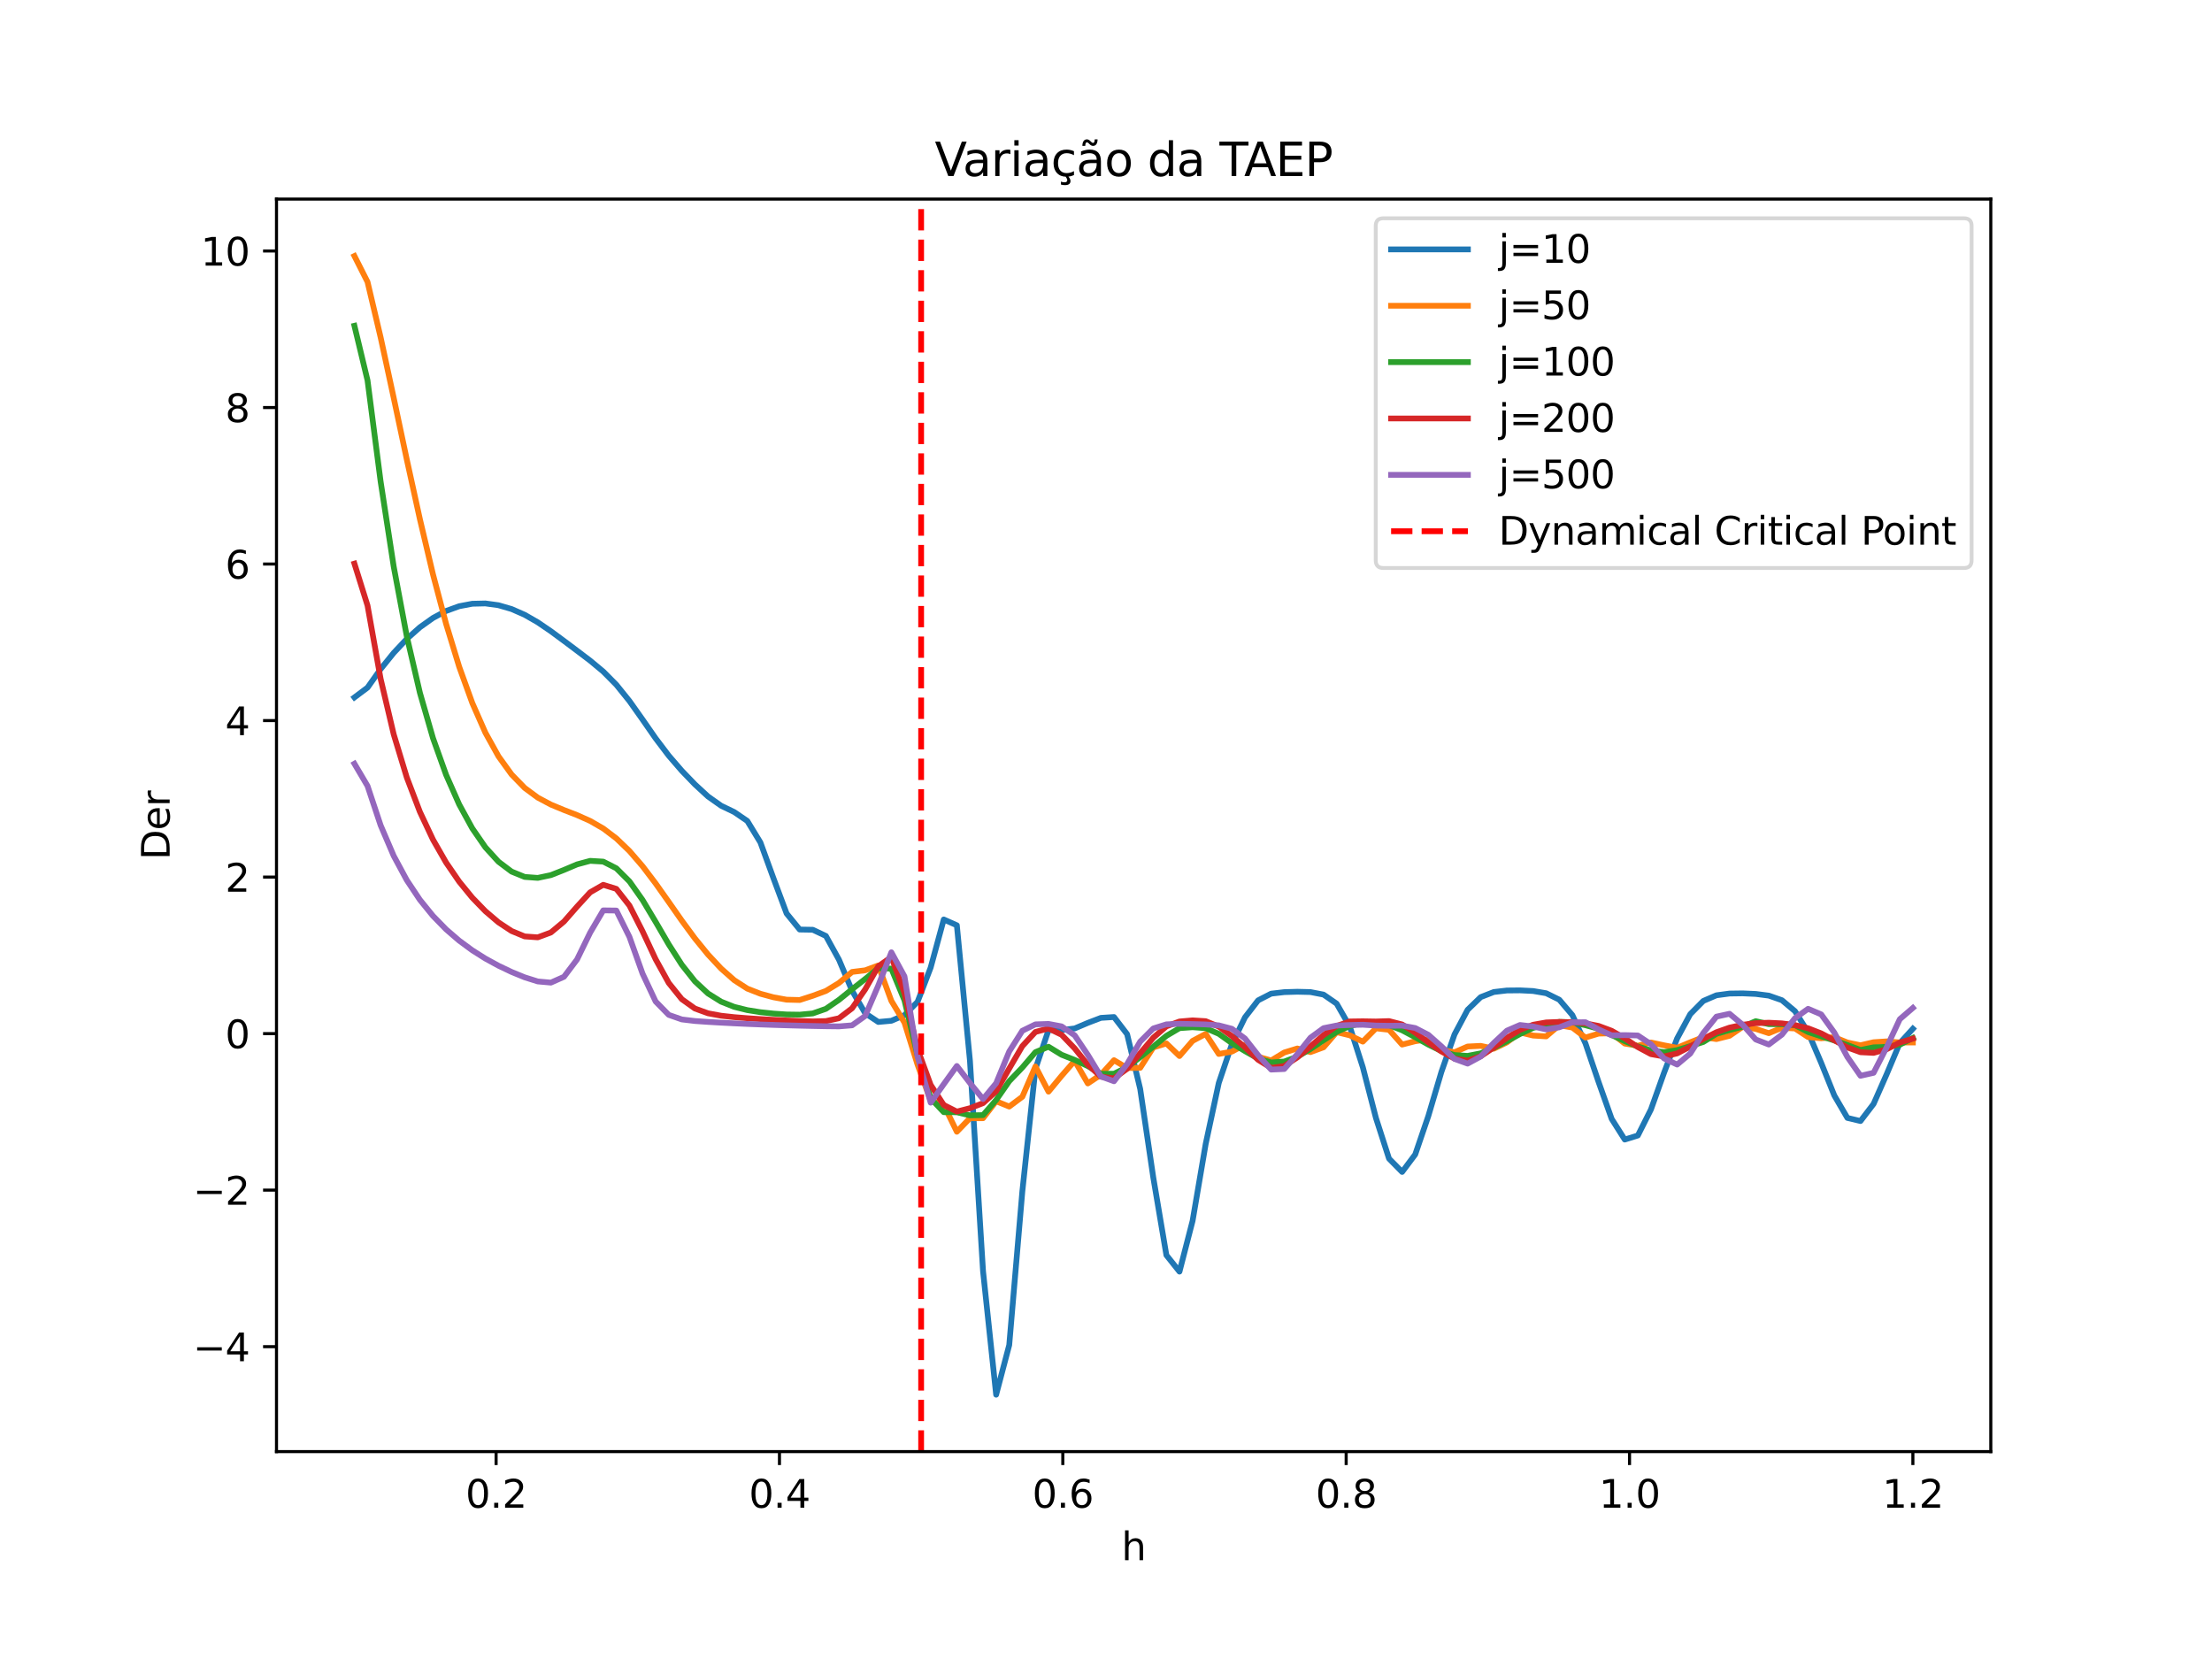 <?xml version="1.0" encoding="utf-8" standalone="no"?>
<!DOCTYPE svg PUBLIC "-//W3C//DTD SVG 1.1//EN"
  "http://www.w3.org/Graphics/SVG/1.1/DTD/svg11.dtd">
<svg height="432pt" version="1.1" viewBox="0 0 576 432" width="576pt" xmlns="http://www.w3.org/2000/svg" xmlns:xlink="http://www.w3.org/1999/xlink">
 <defs>
  <style type="text/css">*{stroke-linecap:butt;stroke-linejoin:round;}</style>
 </defs>
 <g id="figure_1">
  <g id="patch_1">
   <path d="M 0 432 
L 576 432 
L 576 0 
L 0 0 
z
" style="fill:#ffffff;"/>
  </g>
  <g id="axes_1">
   <g id="patch_2">
    <path d="M 72 378 
L 518.4 378 
L 518.4 51.84 
L 72 51.84 
z
" style="fill:#ffffff;"/>
   </g>
   <g id="matplotlib.axis_1">
    <g id="xtick_1">
     <g id="line2d_1">
      <defs>
       <path d="M 0 0 
L 0 3.5 
" id="m5badf434f0" style="stroke:#000000;stroke-width:0.8;"/>
      </defs>
      <g>
       <use style="stroke:#000000;stroke-width:0.8;" x="129.183" xlink:href="#m5badf434f0" y="378"/>
      </g>
     </g>
     <g id="text_1">
      <!-- 0.2 -->
      <g transform="translate(121.232 392.598)scale(0.1 -0.1)">
       <defs>
        <path d="M 2034 4250 
Q 1547 4250 1301 3770 
Q 1056 3291 1056 2328 
Q 1056 1369 1301 889 
Q 1547 409 2034 409 
Q 2525 409 2770 889 
Q 3016 1369 3016 2328 
Q 3016 3291 2770 3770 
Q 2525 4250 2034 4250 
z
M 2034 4750 
Q 2819 4750 3233 4129 
Q 3647 3509 3647 2328 
Q 3647 1150 3233 529 
Q 2819 -91 2034 -91 
Q 1250 -91 836 529 
Q 422 1150 422 2328 
Q 422 3509 836 4129 
Q 1250 4750 2034 4750 
z
" id="DejaVuSans-30" transform="scale(0.016)"/>
        <path d="M 684 794 
L 1344 794 
L 1344 0 
L 684 0 
L 684 794 
z
" id="DejaVuSans-2e" transform="scale(0.016)"/>
        <path d="M 1228 531 
L 3431 531 
L 3431 0 
L 469 0 
L 469 531 
Q 828 903 1448 1529 
Q 2069 2156 2228 2338 
Q 2531 2678 2651 2914 
Q 2772 3150 2772 3378 
Q 2772 3750 2511 3984 
Q 2250 4219 1831 4219 
Q 1534 4219 1204 4116 
Q 875 4013 500 3803 
L 500 4441 
Q 881 4594 1212 4672 
Q 1544 4750 1819 4750 
Q 2544 4750 2975 4387 
Q 3406 4025 3406 3419 
Q 3406 3131 3298 2873 
Q 3191 2616 2906 2266 
Q 2828 2175 2409 1742 
Q 1991 1309 1228 531 
z
" id="DejaVuSans-32" transform="scale(0.016)"/>
       </defs>
       <use xlink:href="#DejaVuSans-30"/>
       <use x="63.623" xlink:href="#DejaVuSans-2e"/>
       <use x="95.41" xlink:href="#DejaVuSans-32"/>
      </g>
     </g>
    </g>
    <g id="xtick_2">
     <g id="line2d_2">
      <g>
       <use style="stroke:#000000;stroke-width:0.8;" x="202.969" xlink:href="#m5badf434f0" y="378"/>
      </g>
     </g>
     <g id="text_2">
      <!-- 0.4 -->
      <g transform="translate(195.017 392.598)scale(0.1 -0.1)">
       <defs>
        <path d="M 2419 4116 
L 825 1625 
L 2419 1625 
L 2419 4116 
z
M 2253 4666 
L 3047 4666 
L 3047 1625 
L 3713 1625 
L 3713 1100 
L 3047 1100 
L 3047 0 
L 2419 0 
L 2419 1100 
L 313 1100 
L 313 1709 
L 2253 4666 
z
" id="DejaVuSans-34" transform="scale(0.016)"/>
       </defs>
       <use xlink:href="#DejaVuSans-30"/>
       <use x="63.623" xlink:href="#DejaVuSans-2e"/>
       <use x="95.41" xlink:href="#DejaVuSans-34"/>
      </g>
     </g>
    </g>
    <g id="xtick_3">
     <g id="line2d_3">
      <g>
       <use style="stroke:#000000;stroke-width:0.8;" x="276.754" xlink:href="#m5badf434f0" y="378"/>
      </g>
     </g>
     <g id="text_3">
      <!-- 0.6 -->
      <g transform="translate(268.802 392.598)scale(0.1 -0.1)">
       <defs>
        <path d="M 2113 2584 
Q 1688 2584 1439 2293 
Q 1191 2003 1191 1497 
Q 1191 994 1439 701 
Q 1688 409 2113 409 
Q 2538 409 2786 701 
Q 3034 994 3034 1497 
Q 3034 2003 2786 2293 
Q 2538 2584 2113 2584 
z
M 3366 4563 
L 3366 3988 
Q 3128 4100 2886 4159 
Q 2644 4219 2406 4219 
Q 1781 4219 1451 3797 
Q 1122 3375 1075 2522 
Q 1259 2794 1537 2939 
Q 1816 3084 2150 3084 
Q 2853 3084 3261 2657 
Q 3669 2231 3669 1497 
Q 3669 778 3244 343 
Q 2819 -91 2113 -91 
Q 1303 -91 875 529 
Q 447 1150 447 2328 
Q 447 3434 972 4092 
Q 1497 4750 2381 4750 
Q 2619 4750 2861 4703 
Q 3103 4656 3366 4563 
z
" id="DejaVuSans-36" transform="scale(0.016)"/>
       </defs>
       <use xlink:href="#DejaVuSans-30"/>
       <use x="63.623" xlink:href="#DejaVuSans-2e"/>
       <use x="95.41" xlink:href="#DejaVuSans-36"/>
      </g>
     </g>
    </g>
    <g id="xtick_4">
     <g id="line2d_4">
      <g>
       <use style="stroke:#000000;stroke-width:0.8;" x="350.539" xlink:href="#m5badf434f0" y="378"/>
      </g>
     </g>
     <g id="text_4">
      <!-- 0.8 -->
      <g transform="translate(342.587 392.598)scale(0.1 -0.1)">
       <defs>
        <path d="M 2034 2216 
Q 1584 2216 1326 1975 
Q 1069 1734 1069 1313 
Q 1069 891 1326 650 
Q 1584 409 2034 409 
Q 2484 409 2743 651 
Q 3003 894 3003 1313 
Q 3003 1734 2745 1975 
Q 2488 2216 2034 2216 
z
M 1403 2484 
Q 997 2584 770 2862 
Q 544 3141 544 3541 
Q 544 4100 942 4425 
Q 1341 4750 2034 4750 
Q 2731 4750 3128 4425 
Q 3525 4100 3525 3541 
Q 3525 3141 3298 2862 
Q 3072 2584 2669 2484 
Q 3125 2378 3379 2068 
Q 3634 1759 3634 1313 
Q 3634 634 3220 271 
Q 2806 -91 2034 -91 
Q 1263 -91 848 271 
Q 434 634 434 1313 
Q 434 1759 690 2068 
Q 947 2378 1403 2484 
z
M 1172 3481 
Q 1172 3119 1398 2916 
Q 1625 2713 2034 2713 
Q 2441 2713 2670 2916 
Q 2900 3119 2900 3481 
Q 2900 3844 2670 4047 
Q 2441 4250 2034 4250 
Q 1625 4250 1398 4047 
Q 1172 3844 1172 3481 
z
" id="DejaVuSans-38" transform="scale(0.016)"/>
       </defs>
       <use xlink:href="#DejaVuSans-30"/>
       <use x="63.623" xlink:href="#DejaVuSans-2e"/>
       <use x="95.41" xlink:href="#DejaVuSans-38"/>
      </g>
     </g>
    </g>
    <g id="xtick_5">
     <g id="line2d_5">
      <g>
       <use style="stroke:#000000;stroke-width:0.8;" x="424.324" xlink:href="#m5badf434f0" y="378"/>
      </g>
     </g>
     <g id="text_5">
      <!-- 1.0 -->
      <g transform="translate(416.372 392.598)scale(0.1 -0.1)">
       <defs>
        <path d="M 794 531 
L 1825 531 
L 1825 4091 
L 703 3866 
L 703 4441 
L 1819 4666 
L 2450 4666 
L 2450 531 
L 3481 531 
L 3481 0 
L 794 0 
L 794 531 
z
" id="DejaVuSans-31" transform="scale(0.016)"/>
       </defs>
       <use xlink:href="#DejaVuSans-31"/>
       <use x="63.623" xlink:href="#DejaVuSans-2e"/>
       <use x="95.41" xlink:href="#DejaVuSans-30"/>
      </g>
     </g>
    </g>
    <g id="xtick_6">
     <g id="line2d_6">
      <g>
       <use style="stroke:#000000;stroke-width:0.8;" x="498.109" xlink:href="#m5badf434f0" y="378"/>
      </g>
     </g>
     <g id="text_6">
      <!-- 1.2 -->
      <g transform="translate(490.158 392.598)scale(0.1 -0.1)">
       <use xlink:href="#DejaVuSans-31"/>
       <use x="63.623" xlink:href="#DejaVuSans-2e"/>
       <use x="95.41" xlink:href="#DejaVuSans-32"/>
      </g>
     </g>
    </g>
    <g id="text_7">
     <!-- h -->
     <g transform="translate(292.031 406.277)scale(0.1 -0.1)">
      <defs>
       <path d="M 3513 2113 
L 3513 0 
L 2938 0 
L 2938 2094 
Q 2938 2591 2744 2837 
Q 2550 3084 2163 3084 
Q 1697 3084 1428 2787 
Q 1159 2491 1159 1978 
L 1159 0 
L 581 0 
L 581 4863 
L 1159 4863 
L 1159 2956 
Q 1366 3272 1645 3428 
Q 1925 3584 2291 3584 
Q 2894 3584 3203 3211 
Q 3513 2838 3513 2113 
z
" id="DejaVuSans-68" transform="scale(0.016)"/>
      </defs>
      <use xlink:href="#DejaVuSans-68"/>
     </g>
    </g>
   </g>
   <g id="matplotlib.axis_2">
    <g id="ytick_1">
     <g id="line2d_7">
      <defs>
       <path d="M 0 0 
L -3.5 0 
" id="me8cc48aa79" style="stroke:#000000;stroke-width:0.8;"/>
      </defs>
      <g>
       <use style="stroke:#000000;stroke-width:0.8;" x="72" xlink:href="#me8cc48aa79" y="350.665"/>
      </g>
     </g>
     <g id="text_8">
      <!-- −4 -->
      <g transform="translate(50.258 354.464)scale(0.1 -0.1)">
       <defs>
        <path d="M 678 2272 
L 4684 2272 
L 4684 1741 
L 678 1741 
L 678 2272 
z
" id="DejaVuSans-2212" transform="scale(0.016)"/>
       </defs>
       <use xlink:href="#DejaVuSans-2212"/>
       <use x="83.789" xlink:href="#DejaVuSans-34"/>
      </g>
     </g>
    </g>
    <g id="ytick_2">
     <g id="line2d_8">
      <g>
       <use style="stroke:#000000;stroke-width:0.8;" x="72" xlink:href="#me8cc48aa79" y="309.908"/>
      </g>
     </g>
     <g id="text_9">
      <!-- −2 -->
      <g transform="translate(50.258 313.707)scale(0.1 -0.1)">
       <use xlink:href="#DejaVuSans-2212"/>
       <use x="83.789" xlink:href="#DejaVuSans-32"/>
      </g>
     </g>
    </g>
    <g id="ytick_3">
     <g id="line2d_9">
      <g>
       <use style="stroke:#000000;stroke-width:0.8;" x="72" xlink:href="#me8cc48aa79" y="269.15"/>
      </g>
     </g>
     <g id="text_10">
      <!-- 0 -->
      <g transform="translate(58.638 272.949)scale(0.1 -0.1)">
       <use xlink:href="#DejaVuSans-30"/>
      </g>
     </g>
    </g>
    <g id="ytick_4">
     <g id="line2d_10">
      <g>
       <use style="stroke:#000000;stroke-width:0.8;" x="72" xlink:href="#me8cc48aa79" y="228.393"/>
      </g>
     </g>
     <g id="text_11">
      <!-- 2 -->
      <g transform="translate(58.638 232.192)scale(0.1 -0.1)">
       <use xlink:href="#DejaVuSans-32"/>
      </g>
     </g>
    </g>
    <g id="ytick_5">
     <g id="line2d_11">
      <g>
       <use style="stroke:#000000;stroke-width:0.8;" x="72" xlink:href="#me8cc48aa79" y="187.635"/>
      </g>
     </g>
     <g id="text_12">
      <!-- 4 -->
      <g transform="translate(58.638 191.434)scale(0.1 -0.1)">
       <use xlink:href="#DejaVuSans-34"/>
      </g>
     </g>
    </g>
    <g id="ytick_6">
     <g id="line2d_12">
      <g>
       <use style="stroke:#000000;stroke-width:0.8;" x="72" xlink:href="#me8cc48aa79" y="146.878"/>
      </g>
     </g>
     <g id="text_13">
      <!-- 6 -->
      <g transform="translate(58.638 150.677)scale(0.1 -0.1)">
       <use xlink:href="#DejaVuSans-36"/>
      </g>
     </g>
    </g>
    <g id="ytick_7">
     <g id="line2d_13">
      <g>
       <use style="stroke:#000000;stroke-width:0.8;" x="72" xlink:href="#me8cc48aa79" y="106.12"/>
      </g>
     </g>
     <g id="text_14">
      <!-- 8 -->
      <g transform="translate(58.638 109.919)scale(0.1 -0.1)">
       <use xlink:href="#DejaVuSans-38"/>
      </g>
     </g>
    </g>
    <g id="ytick_8">
     <g id="line2d_14">
      <g>
       <use style="stroke:#000000;stroke-width:0.8;" x="72" xlink:href="#me8cc48aa79" y="65.363"/>
      </g>
     </g>
     <g id="text_15">
      <!-- 10 -->
      <g transform="translate(52.275 69.162)scale(0.1 -0.1)">
       <use xlink:href="#DejaVuSans-31"/>
       <use x="63.623" xlink:href="#DejaVuSans-30"/>
      </g>
     </g>
    </g>
    <g id="text_16">
     <!-- Der -->
     <g transform="translate(44.178 223.902)rotate(-90)scale(0.1 -0.1)">
      <defs>
       <path d="M 1259 4147 
L 1259 519 
L 2022 519 
Q 2988 519 3436 956 
Q 3884 1394 3884 2338 
Q 3884 3275 3436 3711 
Q 2988 4147 2022 4147 
L 1259 4147 
z
M 628 4666 
L 1925 4666 
Q 3281 4666 3915 4102 
Q 4550 3538 4550 2338 
Q 4550 1131 3912 565 
Q 3275 0 1925 0 
L 628 0 
L 628 4666 
z
" id="DejaVuSans-44" transform="scale(0.016)"/>
       <path d="M 3597 1894 
L 3597 1613 
L 953 1613 
Q 991 1019 1311 708 
Q 1631 397 2203 397 
Q 2534 397 2845 478 
Q 3156 559 3463 722 
L 3463 178 
Q 3153 47 2828 -22 
Q 2503 -91 2169 -91 
Q 1331 -91 842 396 
Q 353 884 353 1716 
Q 353 2575 817 3079 
Q 1281 3584 2069 3584 
Q 2775 3584 3186 3129 
Q 3597 2675 3597 1894 
z
M 3022 2063 
Q 3016 2534 2758 2815 
Q 2500 3097 2075 3097 
Q 1594 3097 1305 2825 
Q 1016 2553 972 2059 
L 3022 2063 
z
" id="DejaVuSans-65" transform="scale(0.016)"/>
       <path d="M 2631 2963 
Q 2534 3019 2420 3045 
Q 2306 3072 2169 3072 
Q 1681 3072 1420 2755 
Q 1159 2438 1159 1844 
L 1159 0 
L 581 0 
L 581 3500 
L 1159 3500 
L 1159 2956 
Q 1341 3275 1631 3429 
Q 1922 3584 2338 3584 
Q 2397 3584 2469 3576 
Q 2541 3569 2628 3553 
L 2631 2963 
z
" id="DejaVuSans-72" transform="scale(0.016)"/>
      </defs>
      <use xlink:href="#DejaVuSans-44"/>
      <use x="77.002" xlink:href="#DejaVuSans-65"/>
      <use x="138.525" xlink:href="#DejaVuSans-72"/>
     </g>
    </g>
   </g>
   <g id="line2d_15">
    <path clip-path="url(#pe70efcc6a2)" d="M 92.291 181.604 
L 95.701 179.051 
L 99.111 174.235 
L 102.522 170.005 
L 105.932 166.374 
L 109.342 163.345 
L 112.752 160.918 
L 116.163 159.091 
L 119.573 157.859 
L 122.983 157.212 
L 126.393 157.134 
L 129.804 157.601 
L 133.214 158.592 
L 136.624 160.087 
L 140.034 162.046 
L 143.444 164.368 
L 146.855 166.887 
L 150.265 169.444 
L 153.675 172.03 
L 157.085 174.871 
L 160.496 178.313 
L 163.906 182.544 
L 167.316 187.366 
L 170.726 192.269 
L 174.137 196.77 
L 177.547 200.719 
L 180.957 204.258 
L 184.367 207.403 
L 187.778 209.812 
L 191.188 211.452 
L 194.598 213.779 
L 198.008 219.371 
L 201.418 228.728 
L 204.829 237.87 
L 208.239 242.048 
L 211.649 242.107 
L 215.059 243.718 
L 218.47 249.909 
L 221.88 257.973 
L 225.29 263.848 
L 228.7 266.116 
L 232.111 265.809 
L 235.521 264.347 
L 238.931 260.878 
L 242.341 251.964 
L 245.752 239.426 
L 249.162 240.944 
L 252.572 276.205 
L 255.982 331.003 
L 259.393 363.175 
L 262.803 350.243 
L 266.213 310.258 
L 269.623 278.329 
L 273.033 268.227 
L 276.444 268.221 
L 279.854 267.803 
L 283.264 266.356 
L 286.674 265.051 
L 290.085 264.833 
L 293.495 269.283 
L 296.905 283.56 
L 300.315 306.634 
L 303.726 326.84 
L 307.136 331.124 
L 310.546 317.918 
L 313.956 297.898 
L 317.367 281.995 
L 320.777 271.932 
L 324.187 264.922 
L 327.597 260.497 
L 331.007 258.743 
L 334.418 258.346 
L 337.828 258.247 
L 341.238 258.329 
L 344.648 258.99 
L 348.059 261.342 
L 351.469 267.284 
L 354.879 277.923 
L 358.289 291.114 
L 361.7 301.706 
L 365.11 305.171 
L 368.52 300.621 
L 371.93 290.627 
L 375.341 279.112 
L 378.751 269.365 
L 382.161 262.952 
L 385.571 259.648 
L 388.982 258.318 
L 392.392 257.921 
L 395.802 257.887 
L 399.212 258.056 
L 402.622 258.634 
L 406.033 260.316 
L 409.443 264.331 
L 412.853 271.705 
L 416.263 281.732 
L 419.674 291.359 
L 423.084 296.738 
L 426.494 295.681 
L 429.904 288.898 
L 433.315 279.349 
L 436.725 270.4 
L 440.135 264.091 
L 443.545 260.638 
L 446.956 259.172 
L 450.366 258.716 
L 453.776 258.669 
L 457.186 258.82 
L 460.596 259.259 
L 464.007 260.451 
L 467.417 263.313 
L 470.827 268.798 
L 474.237 276.777 
L 477.648 285.255 
L 481.058 291.103 
L 484.468 291.915 
L 487.878 287.454 
L 491.289 279.708 
L 494.699 271.632 
L 498.109 267.886 
" style="fill:none;stroke:#1f77b4;stroke-linecap:square;stroke-width:1.5;"/>
   </g>
   <g id="line2d_16">
    <path clip-path="url(#pe70efcc6a2)" d="M 92.291 66.665 
L 95.701 73.402 
L 99.111 87.834 
L 102.522 103.609 
L 105.932 119.675 
L 109.342 135.196 
L 112.752 149.579 
L 116.163 162.451 
L 119.573 173.627 
L 122.983 183.059 
L 126.393 190.794 
L 129.804 196.944 
L 133.214 201.669 
L 136.624 205.172 
L 140.034 207.693 
L 143.444 209.51 
L 146.855 210.926 
L 150.265 212.248 
L 153.675 213.769 
L 157.085 215.735 
L 160.496 218.32 
L 163.906 221.601 
L 167.316 225.552 
L 170.726 230.045 
L 174.137 234.868 
L 177.547 239.742 
L 180.957 244.373 
L 184.367 248.558 
L 187.778 252.211 
L 191.188 255.232 
L 194.598 257.432 
L 198.008 258.77 
L 201.418 259.695 
L 204.829 260.312 
L 208.239 260.399 
L 211.649 259.295 
L 215.059 258.04 
L 218.47 255.954 
L 221.88 253.089 
L 225.29 252.668 
L 228.7 251.403 
L 232.111 260.632 
L 235.521 266.288 
L 238.931 277.234 
L 242.341 286.575 
L 245.752 287.713 
L 249.162 294.703 
L 252.572 291.178 
L 255.982 291.179 
L 259.393 286.758 
L 262.803 288.146 
L 266.213 285.601 
L 269.623 277.707 
L 273.033 284.267 
L 276.444 280.137 
L 279.854 276.233 
L 283.264 282.124 
L 286.674 279.848 
L 290.085 276.073 
L 293.495 278.112 
L 296.905 278.062 
L 300.315 272.751 
L 303.726 271.709 
L 307.136 274.989 
L 310.546 271.045 
L 313.956 269.231 
L 317.367 274.451 
L 320.777 273.838 
L 324.187 272.017 
L 327.597 275.171 
L 331.007 276.143 
L 334.418 274.07 
L 337.828 273.022 
L 341.238 273.965 
L 344.648 272.717 
L 348.059 268.77 
L 351.469 269.596 
L 354.879 271.239 
L 358.289 267.772 
L 361.7 268.158 
L 365.11 272.004 
L 368.52 271.132 
L 371.93 270.612 
L 375.341 273.38 
L 378.751 274.006 
L 382.161 272.51 
L 385.571 272.343 
L 388.982 273.077 
L 392.392 271.433 
L 395.802 268.839 
L 399.212 269.657 
L 402.622 269.871 
L 406.033 266.962 
L 409.443 267.576 
L 412.853 270.185 
L 416.263 269.149 
L 419.674 269.059 
L 423.084 271.742 
L 426.494 272.305 
L 429.904 271.462 
L 433.315 272.198 
L 436.725 272.843 
L 440.135 271.412 
L 443.545 270.071 
L 446.956 270.575 
L 450.366 269.719 
L 453.776 267.389 
L 457.186 267.922 
L 460.596 269.038 
L 464.007 267.639 
L 467.417 267.808 
L 470.827 270.054 
L 474.237 270.368 
L 477.648 270.08 
L 481.058 271.468 
L 484.468 272.187 
L 487.878 271.395 
L 491.289 271.172 
L 494.699 271.457 
L 498.109 271.466 
" style="fill:none;stroke:#ff7f0e;stroke-linecap:square;stroke-width:1.5;"/>
   </g>
   <g id="line2d_17">
    <path clip-path="url(#pe70efcc6a2)" d="M 92.291 84.831 
L 95.701 99.027 
L 99.111 125.366 
L 102.522 147.545 
L 105.932 165.717 
L 109.342 180.403 
L 112.752 192.225 
L 116.163 201.762 
L 119.573 209.477 
L 122.983 215.702 
L 126.393 220.64 
L 129.804 224.387 
L 133.214 226.959 
L 136.624 228.35 
L 140.034 228.601 
L 143.444 227.879 
L 146.855 226.532 
L 150.265 225.085 
L 153.675 224.164 
L 157.085 224.363 
L 160.496 226.104 
L 163.906 229.509 
L 167.316 234.343 
L 170.726 240.053 
L 174.137 245.911 
L 177.547 251.226 
L 180.957 255.537 
L 184.367 258.699 
L 187.778 260.831 
L 191.188 262.186 
L 194.598 263.031 
L 198.008 263.572 
L 201.418 263.934 
L 204.829 264.165 
L 208.239 264.216 
L 211.649 263.892 
L 215.059 262.698 
L 218.47 260.355 
L 221.88 257.597 
L 225.29 254.928 
L 228.7 252.123 
L 232.111 252.23 
L 235.521 260.494 
L 238.931 274.815 
L 242.341 286 
L 245.752 289.607 
L 249.162 289.627 
L 252.572 290.44 
L 255.982 290.372 
L 259.393 286.441 
L 262.803 281.532 
L 266.213 277.977 
L 269.623 273.978 
L 273.033 272.57 
L 276.444 274.66 
L 279.854 276.004 
L 283.264 277.606 
L 286.674 279.611 
L 290.085 279.598 
L 293.495 277.918 
L 296.905 275.287 
L 300.315 272.542 
L 303.726 269.734 
L 307.136 267.728 
L 310.546 267.489 
L 313.956 267.73 
L 317.367 269.203 
L 320.777 271.637 
L 324.187 273.703 
L 327.597 275.636 
L 331.007 276.656 
L 334.418 276.423 
L 337.828 275.155 
L 341.238 273.167 
L 344.648 270.88 
L 348.059 268.706 
L 351.469 267.184 
L 354.879 266.33 
L 358.289 266.263 
L 361.7 266.945 
L 365.11 268.277 
L 368.52 270.096 
L 371.93 272.003 
L 375.341 273.692 
L 378.751 274.732 
L 382.161 274.955 
L 385.571 274.287 
L 388.982 272.847 
L 392.392 271.136 
L 395.802 269.26 
L 399.212 267.66 
L 402.622 266.783 
L 406.033 266.097 
L 409.443 266.208 
L 412.853 266.969 
L 416.263 267.892 
L 419.674 269.519 
L 423.084 271.111 
L 426.494 272.498 
L 429.904 273.539 
L 433.315 273.971 
L 436.725 273.442 
L 440.135 272.413 
L 443.545 271.322 
L 446.956 269.213 
L 450.366 268.235 
L 453.776 267.357 
L 457.186 265.915 
L 460.596 266.686 
L 464.007 266.702 
L 467.417 266.967 
L 470.827 268.743 
L 474.237 269.869 
L 477.648 270.932 
L 481.058 272.11 
L 484.468 273.415 
L 487.878 272.722 
L 491.289 272.596 
L 494.699 272.04 
L 498.109 270.285 
" style="fill:none;stroke:#2ca02c;stroke-linecap:square;stroke-width:1.5;"/>
   </g>
   <g id="line2d_18">
    <path clip-path="url(#pe70efcc6a2)" d="M 92.291 146.766 
L 95.701 157.666 
L 99.111 176.75 
L 102.522 191.224 
L 105.932 202.467 
L 109.342 211.403 
L 112.752 218.644 
L 116.163 224.605 
L 119.573 229.575 
L 122.983 233.754 
L 126.393 237.271 
L 129.804 240.18 
L 133.214 242.432 
L 136.624 243.841 
L 140.034 244.084 
L 143.444 242.82 
L 146.855 239.975 
L 150.265 236.08 
L 153.675 232.363 
L 157.085 230.405 
L 160.496 231.461 
L 163.906 235.807 
L 167.316 242.503 
L 170.726 249.785 
L 174.137 255.96 
L 177.547 260.193 
L 180.957 262.62 
L 184.367 263.859 
L 187.778 264.492 
L 191.188 264.868 
L 194.598 265.141 
L 198.008 265.367 
L 201.418 265.562 
L 204.829 265.732 
L 208.239 265.876 
L 211.649 265.973 
L 215.059 265.886 
L 218.47 265.149 
L 221.88 262.554 
L 225.29 257.634 
L 228.7 251.628 
L 232.111 249.201 
L 235.521 258.585 
L 238.931 273.191 
L 242.341 282.495 
L 245.752 287.736 
L 249.162 289.458 
L 252.572 288.574 
L 255.982 287.257 
L 259.393 284.168 
L 262.803 278.242 
L 266.213 272.406 
L 269.623 268.719 
L 273.033 267.802 
L 276.444 269.453 
L 279.854 273.006 
L 283.264 277.261 
L 286.674 280.367 
L 290.085 280.8 
L 293.495 278.309 
L 296.905 274.256 
L 300.315 270.21 
L 303.726 267.259 
L 307.136 265.997 
L 310.546 265.702 
L 313.956 265.911 
L 317.367 267.321 
L 320.777 269.788 
L 324.187 272.715 
L 327.597 275.964 
L 331.007 278.078 
L 334.418 277.588 
L 337.828 275.348 
L 341.238 272.493 
L 344.648 269.53 
L 348.059 267.158 
L 351.469 265.989 
L 354.879 265.941 
L 358.289 265.999 
L 361.7 265.89 
L 365.11 266.769 
L 368.52 268.91 
L 371.93 271.419 
L 375.341 273.801 
L 378.751 275.649 
L 382.161 276.186 
L 385.571 275.054 
L 388.982 272.768 
L 392.392 270.247 
L 395.802 268.179 
L 399.212 266.844 
L 402.622 266.238 
L 406.033 266.113 
L 409.443 266.198 
L 412.853 266.479 
L 416.263 267.147 
L 419.674 268.416 
L 423.084 270.367 
L 426.494 272.659 
L 429.904 274.494 
L 433.315 275.107 
L 436.725 274.303 
L 440.135 272.532 
L 443.545 270.507 
L 446.956 268.79 
L 450.366 267.592 
L 453.776 266.845 
L 457.186 266.433 
L 460.596 266.314 
L 464.007 266.483 
L 467.417 266.938 
L 470.827 267.758 
L 474.237 269.087 
L 477.648 270.896 
L 481.058 272.754 
L 484.468 273.996 
L 487.878 274.166 
L 491.289 273.215 
L 494.699 271.476 
L 498.109 270.472 
" style="fill:none;stroke:#d62728;stroke-linecap:square;stroke-width:1.5;"/>
   </g>
   <g id="line2d_19">
    <path clip-path="url(#pe70efcc6a2)" d="M 92.291 198.865 
L 95.701 204.656 
L 99.111 214.904 
L 102.522 222.871 
L 105.932 229.197 
L 109.342 234.311 
L 112.752 238.509 
L 116.163 242.004 
L 119.573 244.947 
L 122.983 247.453 
L 126.393 249.606 
L 129.804 251.471 
L 133.214 253.095 
L 136.624 254.492 
L 140.034 255.565 
L 143.444 255.872 
L 146.855 254.358 
L 150.265 249.84 
L 153.675 242.852 
L 157.085 237.061 
L 160.496 237.104 
L 163.906 243.966 
L 167.316 253.527 
L 170.726 260.783 
L 174.137 264.271 
L 177.547 265.46 
L 180.957 265.869 
L 184.367 266.106 
L 187.778 266.302 
L 191.188 266.477 
L 194.598 266.632 
L 198.008 266.768 
L 201.418 266.888 
L 204.829 266.992 
L 208.239 267.082 
L 211.649 267.161 
L 215.059 267.228 
L 218.47 267.268 
L 221.88 266.993 
L 225.29 264.556 
L 228.7 256.635 
L 232.111 247.972 
L 235.521 254.239 
L 238.931 275.079 
L 242.341 287.127 
L 245.752 282.314 
L 249.162 277.582 
L 252.572 282.009 
L 255.982 286.196 
L 259.393 282.076 
L 262.803 273.803 
L 266.213 268.411 
L 269.623 266.739 
L 273.033 266.624 
L 276.444 267.268 
L 279.854 269.608 
L 283.264 274.677 
L 286.674 280.317 
L 290.085 281.553 
L 293.495 277.075 
L 296.905 271.226 
L 300.315 267.806 
L 303.726 266.736 
L 307.136 266.599 
L 310.546 266.659 
L 313.956 266.759 
L 317.367 266.999 
L 320.777 267.891 
L 324.187 270.42 
L 327.597 274.754 
L 331.007 278.515 
L 334.418 278.368 
L 337.828 274.505 
L 341.238 270.22 
L 344.648 267.732 
L 348.059 267.047 
L 351.469 266.913 
L 354.879 266.837 
L 358.289 267.054 
L 361.7 267.116 
L 365.11 267.07 
L 368.52 267.695 
L 371.93 269.451 
L 375.341 272.469 
L 378.751 275.736 
L 382.161 276.963 
L 385.571 275.117 
L 388.982 271.567 
L 392.392 268.382 
L 395.802 266.902 
L 399.212 267.3 
L 402.622 268.056 
L 406.033 267.511 
L 409.443 266.209 
L 412.853 266.188 
L 416.263 268.047 
L 419.674 269.606 
L 423.084 269.542 
L 426.494 269.638 
L 429.904 271.901 
L 433.315 275.614 
L 436.725 277.209 
L 440.135 274.348 
L 443.545 268.983 
L 446.956 264.73 
L 450.366 263.984 
L 453.776 266.825 
L 457.186 270.676 
L 460.596 271.992 
L 464.007 269.416 
L 467.417 265.12 
L 470.827 262.693 
L 474.237 264.148 
L 477.648 268.879 
L 481.058 275.23 
L 484.468 280.133 
L 487.878 279.362 
L 491.289 272.706 
L 494.699 265.4 
L 498.109 262.462 
" style="fill:none;stroke:#9467bd;stroke-linecap:square;stroke-width:1.5;"/>
   </g>
   <g id="line2d_20">
    <path clip-path="url(#pe70efcc6a2)" d="M 239.861 378 
L 239.861 51.84 
" style="fill:none;stroke:#ff0000;stroke-dasharray:5.55,2.4;stroke-dashoffset:0;stroke-width:1.5;"/>
   </g>
   <g id="patch_3">
    <path d="M 72 378 
L 72 51.84 
" style="fill:none;stroke:#000000;stroke-linecap:square;stroke-linejoin:miter;stroke-width:0.8;"/>
   </g>
   <g id="patch_4">
    <path d="M 518.4 378 
L 518.4 51.84 
" style="fill:none;stroke:#000000;stroke-linecap:square;stroke-linejoin:miter;stroke-width:0.8;"/>
   </g>
   <g id="patch_5">
    <path d="M 72 378 
L 518.4 378 
" style="fill:none;stroke:#000000;stroke-linecap:square;stroke-linejoin:miter;stroke-width:0.8;"/>
   </g>
   <g id="patch_6">
    <path d="M 72 51.84 
L 518.4 51.84 
" style="fill:none;stroke:#000000;stroke-linecap:square;stroke-linejoin:miter;stroke-width:0.8;"/>
   </g>
   <g id="text_17">
    <!-- Variação da TAEP -->
    <g transform="translate(243.413 45.84)scale(0.12 -0.12)">
     <defs>
      <path d="M 1831 0 
L 50 4666 
L 709 4666 
L 2188 738 
L 3669 4666 
L 4325 4666 
L 2547 0 
L 1831 0 
z
" id="DejaVuSans-56" transform="scale(0.016)"/>
      <path d="M 2194 1759 
Q 1497 1759 1228 1600 
Q 959 1441 959 1056 
Q 959 750 1161 570 
Q 1363 391 1709 391 
Q 2188 391 2477 730 
Q 2766 1069 2766 1631 
L 2766 1759 
L 2194 1759 
z
M 3341 1997 
L 3341 0 
L 2766 0 
L 2766 531 
Q 2569 213 2275 61 
Q 1981 -91 1556 -91 
Q 1019 -91 701 211 
Q 384 513 384 1019 
Q 384 1609 779 1909 
Q 1175 2209 1959 2209 
L 2766 2209 
L 2766 2266 
Q 2766 2663 2505 2880 
Q 2244 3097 1772 3097 
Q 1472 3097 1187 3025 
Q 903 2953 641 2809 
L 641 3341 
Q 956 3463 1253 3523 
Q 1550 3584 1831 3584 
Q 2591 3584 2966 3190 
Q 3341 2797 3341 1997 
z
" id="DejaVuSans-61" transform="scale(0.016)"/>
      <path d="M 603 3500 
L 1178 3500 
L 1178 0 
L 603 0 
L 603 3500 
z
M 603 4863 
L 1178 4863 
L 1178 4134 
L 603 4134 
L 603 4863 
z
" id="DejaVuSans-69" transform="scale(0.016)"/>
      <path d="M 3122 3366 
L 3122 2828 
Q 2878 2963 2633 3030 
Q 2388 3097 2138 3097 
Q 1578 3097 1268 2742 
Q 959 2388 959 1747 
Q 959 1106 1268 751 
Q 1578 397 2138 397 
Q 2388 397 2633 464 
Q 2878 531 3122 666 
L 3122 134 
Q 2881 22 2623 -34 
Q 2366 -91 2075 -91 
Q 1284 -91 818 406 
Q 353 903 353 1747 
Q 353 2603 823 3093 
Q 1294 3584 2113 3584 
Q 2378 3584 2631 3529 
Q 2884 3475 3122 3366 
z
M 2309 0 
Q 2481 -194 2565 -358 
Q 2650 -522 2650 -672 
Q 2650 -950 2462 -1092 
Q 2275 -1234 1906 -1234 
Q 1763 -1234 1627 -1215 
Q 1491 -1197 1356 -1159 
L 1356 -750 
Q 1463 -803 1578 -826 
Q 1694 -850 1841 -850 
Q 2025 -850 2119 -775 
Q 2213 -700 2213 -556 
Q 2213 -463 2145 -327 
Q 2078 -191 1938 0 
L 2309 0 
z
" id="DejaVuSans-e7" transform="scale(0.016)"/>
      <path d="M 2194 1759 
Q 1497 1759 1228 1600 
Q 959 1441 959 1056 
Q 959 750 1161 570 
Q 1363 391 1709 391 
Q 2188 391 2477 730 
Q 2766 1069 2766 1631 
L 2766 1759 
L 2194 1759 
z
M 3341 1997 
L 3341 0 
L 2766 0 
L 2766 531 
Q 2569 213 2275 61 
Q 1981 -91 1556 -91 
Q 1019 -91 701 211 
Q 384 513 384 1019 
Q 384 1609 779 1909 
Q 1175 2209 1959 2209 
L 2766 2209 
L 2766 2266 
Q 2766 2663 2505 2880 
Q 2244 3097 1772 3097 
Q 1472 3097 1187 3025 
Q 903 2953 641 2809 
L 641 3341 
Q 956 3463 1253 3523 
Q 1550 3584 1831 3584 
Q 2591 3584 2966 3190 
Q 3341 2797 3341 1997 
z
M 1844 4281 
L 1666 4453 
Q 1597 4516 1545 4545 
Q 1494 4575 1453 4575 
Q 1334 4575 1278 4461 
Q 1222 4347 1216 4091 
L 825 4091 
Q 831 4513 990 4742 
Q 1150 4972 1434 4972 
Q 1553 4972 1653 4928 
Q 1753 4884 1869 4781 
L 2047 4609 
Q 2116 4547 2167 4517 
Q 2219 4488 2259 4488 
Q 2378 4488 2434 4602 
Q 2491 4716 2497 4972 
L 2888 4972 
Q 2881 4550 2722 4320 
Q 2563 4091 2278 4091 
Q 2159 4091 2059 4134 
Q 1959 4178 1844 4281 
z
" id="DejaVuSans-e3" transform="scale(0.016)"/>
      <path d="M 1959 3097 
Q 1497 3097 1228 2736 
Q 959 2375 959 1747 
Q 959 1119 1226 758 
Q 1494 397 1959 397 
Q 2419 397 2687 759 
Q 2956 1122 2956 1747 
Q 2956 2369 2687 2733 
Q 2419 3097 1959 3097 
z
M 1959 3584 
Q 2709 3584 3137 3096 
Q 3566 2609 3566 1747 
Q 3566 888 3137 398 
Q 2709 -91 1959 -91 
Q 1206 -91 779 398 
Q 353 888 353 1747 
Q 353 2609 779 3096 
Q 1206 3584 1959 3584 
z
" id="DejaVuSans-6f" transform="scale(0.016)"/>
      <path id="DejaVuSans-20" transform="scale(0.016)"/>
      <path d="M 2906 2969 
L 2906 4863 
L 3481 4863 
L 3481 0 
L 2906 0 
L 2906 525 
Q 2725 213 2448 61 
Q 2172 -91 1784 -91 
Q 1150 -91 751 415 
Q 353 922 353 1747 
Q 353 2572 751 3078 
Q 1150 3584 1784 3584 
Q 2172 3584 2448 3432 
Q 2725 3281 2906 2969 
z
M 947 1747 
Q 947 1113 1208 752 
Q 1469 391 1925 391 
Q 2381 391 2643 752 
Q 2906 1113 2906 1747 
Q 2906 2381 2643 2742 
Q 2381 3103 1925 3103 
Q 1469 3103 1208 2742 
Q 947 2381 947 1747 
z
" id="DejaVuSans-64" transform="scale(0.016)"/>
      <path d="M -19 4666 
L 3928 4666 
L 3928 4134 
L 2272 4134 
L 2272 0 
L 1638 0 
L 1638 4134 
L -19 4134 
L -19 4666 
z
" id="DejaVuSans-54" transform="scale(0.016)"/>
      <path d="M 2188 4044 
L 1331 1722 
L 3047 1722 
L 2188 4044 
z
M 1831 4666 
L 2547 4666 
L 4325 0 
L 3669 0 
L 3244 1197 
L 1141 1197 
L 716 0 
L 50 0 
L 1831 4666 
z
" id="DejaVuSans-41" transform="scale(0.016)"/>
      <path d="M 628 4666 
L 3578 4666 
L 3578 4134 
L 1259 4134 
L 1259 2753 
L 3481 2753 
L 3481 2222 
L 1259 2222 
L 1259 531 
L 3634 531 
L 3634 0 
L 628 0 
L 628 4666 
z
" id="DejaVuSans-45" transform="scale(0.016)"/>
      <path d="M 1259 4147 
L 1259 2394 
L 2053 2394 
Q 2494 2394 2734 2622 
Q 2975 2850 2975 3272 
Q 2975 3691 2734 3919 
Q 2494 4147 2053 4147 
L 1259 4147 
z
M 628 4666 
L 2053 4666 
Q 2838 4666 3239 4311 
Q 3641 3956 3641 3272 
Q 3641 2581 3239 2228 
Q 2838 1875 2053 1875 
L 1259 1875 
L 1259 0 
L 628 0 
L 628 4666 
z
" id="DejaVuSans-50" transform="scale(0.016)"/>
     </defs>
     <use xlink:href="#DejaVuSans-56"/>
     <use x="60.658" xlink:href="#DejaVuSans-61"/>
     <use x="121.938" xlink:href="#DejaVuSans-72"/>
     <use x="163.051" xlink:href="#DejaVuSans-69"/>
     <use x="190.834" xlink:href="#DejaVuSans-61"/>
     <use x="252.113" xlink:href="#DejaVuSans-e7"/>
     <use x="307.094" xlink:href="#DejaVuSans-e3"/>
     <use x="368.373" xlink:href="#DejaVuSans-6f"/>
     <use x="429.555" xlink:href="#DejaVuSans-20"/>
     <use x="461.342" xlink:href="#DejaVuSans-64"/>
     <use x="524.818" xlink:href="#DejaVuSans-61"/>
     <use x="586.098" xlink:href="#DejaVuSans-20"/>
     <use x="617.885" xlink:href="#DejaVuSans-54"/>
     <use x="671.219" xlink:href="#DejaVuSans-41"/>
     <use x="739.627" xlink:href="#DejaVuSans-45"/>
     <use x="802.811" xlink:href="#DejaVuSans-50"/>
    </g>
   </g>
   <g id="legend_1">
    <g id="patch_7">
     <path d="M 360.239 147.909 
L 511.4 147.909 
Q 513.4 147.909 513.4 145.909 
L 513.4 58.84 
Q 513.4 56.84 511.4 56.84 
L 360.239 56.84 
Q 358.239 56.84 358.239 58.84 
L 358.239 145.909 
Q 358.239 147.909 360.239 147.909 
z
" style="fill:#ffffff;opacity:0.8;stroke:#cccccc;stroke-linejoin:miter;"/>
    </g>
    <g id="line2d_21">
     <path d="M 362.239 64.938 
L 382.239 64.938 
" style="fill:none;stroke:#1f77b4;stroke-linecap:square;stroke-width:1.5;"/>
    </g>
    <g id="line2d_22"/>
    <g id="text_18">
     <!-- j=10 -->
     <g transform="translate(390.239 68.438)scale(0.1 -0.1)">
      <defs>
       <path d="M 603 3500 
L 1178 3500 
L 1178 -63 
Q 1178 -731 923 -1031 
Q 669 -1331 103 -1331 
L -116 -1331 
L -116 -844 
L 38 -844 
Q 366 -844 484 -692 
Q 603 -541 603 -63 
L 603 3500 
z
M 603 4863 
L 1178 4863 
L 1178 4134 
L 603 4134 
L 603 4863 
z
" id="DejaVuSans-6a" transform="scale(0.016)"/>
       <path d="M 678 2906 
L 4684 2906 
L 4684 2381 
L 678 2381 
L 678 2906 
z
M 678 1631 
L 4684 1631 
L 4684 1100 
L 678 1100 
L 678 1631 
z
" id="DejaVuSans-3d" transform="scale(0.016)"/>
      </defs>
      <use xlink:href="#DejaVuSans-6a"/>
      <use x="27.783" xlink:href="#DejaVuSans-3d"/>
      <use x="111.572" xlink:href="#DejaVuSans-31"/>
      <use x="175.195" xlink:href="#DejaVuSans-30"/>
     </g>
    </g>
    <g id="line2d_23">
     <path d="M 362.239 79.617 
L 382.239 79.617 
" style="fill:none;stroke:#ff7f0e;stroke-linecap:square;stroke-width:1.5;"/>
    </g>
    <g id="line2d_24"/>
    <g id="text_19">
     <!-- j=50 -->
     <g transform="translate(390.239 83.117)scale(0.1 -0.1)">
      <defs>
       <path d="M 691 4666 
L 3169 4666 
L 3169 4134 
L 1269 4134 
L 1269 2991 
Q 1406 3038 1543 3061 
Q 1681 3084 1819 3084 
Q 2600 3084 3056 2656 
Q 3513 2228 3513 1497 
Q 3513 744 3044 326 
Q 2575 -91 1722 -91 
Q 1428 -91 1123 -41 
Q 819 9 494 109 
L 494 744 
Q 775 591 1075 516 
Q 1375 441 1709 441 
Q 2250 441 2565 725 
Q 2881 1009 2881 1497 
Q 2881 1984 2565 2268 
Q 2250 2553 1709 2553 
Q 1456 2553 1204 2497 
Q 953 2441 691 2322 
L 691 4666 
z
" id="DejaVuSans-35" transform="scale(0.016)"/>
      </defs>
      <use xlink:href="#DejaVuSans-6a"/>
      <use x="27.783" xlink:href="#DejaVuSans-3d"/>
      <use x="111.572" xlink:href="#DejaVuSans-35"/>
      <use x="175.195" xlink:href="#DejaVuSans-30"/>
     </g>
    </g>
    <g id="line2d_25">
     <path d="M 362.239 94.295 
L 382.239 94.295 
" style="fill:none;stroke:#2ca02c;stroke-linecap:square;stroke-width:1.5;"/>
    </g>
    <g id="line2d_26"/>
    <g id="text_20">
     <!-- j=100 -->
     <g transform="translate(390.239 97.795)scale(0.1 -0.1)">
      <use xlink:href="#DejaVuSans-6a"/>
      <use x="27.783" xlink:href="#DejaVuSans-3d"/>
      <use x="111.572" xlink:href="#DejaVuSans-31"/>
      <use x="175.195" xlink:href="#DejaVuSans-30"/>
      <use x="238.818" xlink:href="#DejaVuSans-30"/>
     </g>
    </g>
    <g id="line2d_27">
     <path d="M 362.239 108.973 
L 382.239 108.973 
" style="fill:none;stroke:#d62728;stroke-linecap:square;stroke-width:1.5;"/>
    </g>
    <g id="line2d_28"/>
    <g id="text_21">
     <!-- j=200 -->
     <g transform="translate(390.239 112.473)scale(0.1 -0.1)">
      <use xlink:href="#DejaVuSans-6a"/>
      <use x="27.783" xlink:href="#DejaVuSans-3d"/>
      <use x="111.572" xlink:href="#DejaVuSans-32"/>
      <use x="175.195" xlink:href="#DejaVuSans-30"/>
      <use x="238.818" xlink:href="#DejaVuSans-30"/>
     </g>
    </g>
    <g id="line2d_29">
     <path d="M 362.239 123.651 
L 382.239 123.651 
" style="fill:none;stroke:#9467bd;stroke-linecap:square;stroke-width:1.5;"/>
    </g>
    <g id="line2d_30"/>
    <g id="text_22">
     <!-- j=500 -->
     <g transform="translate(390.239 127.151)scale(0.1 -0.1)">
      <use xlink:href="#DejaVuSans-6a"/>
      <use x="27.783" xlink:href="#DejaVuSans-3d"/>
      <use x="111.572" xlink:href="#DejaVuSans-35"/>
      <use x="175.195" xlink:href="#DejaVuSans-30"/>
      <use x="238.818" xlink:href="#DejaVuSans-30"/>
     </g>
    </g>
    <g id="line2d_31">
     <path d="M 362.239 138.329 
L 382.239 138.329 
" style="fill:none;stroke:#ff0000;stroke-dasharray:5.55,2.4;stroke-dashoffset:0;stroke-width:1.5;"/>
    </g>
    <g id="line2d_32"/>
    <g id="text_23">
     <!-- Dynamical Critical Point -->
     <g transform="translate(390.239 141.829)scale(0.1 -0.1)">
      <defs>
       <path d="M 2059 -325 
Q 1816 -950 1584 -1140 
Q 1353 -1331 966 -1331 
L 506 -1331 
L 506 -850 
L 844 -850 
Q 1081 -850 1212 -737 
Q 1344 -625 1503 -206 
L 1606 56 
L 191 3500 
L 800 3500 
L 1894 763 
L 2988 3500 
L 3597 3500 
L 2059 -325 
z
" id="DejaVuSans-79" transform="scale(0.016)"/>
       <path d="M 3513 2113 
L 3513 0 
L 2938 0 
L 2938 2094 
Q 2938 2591 2744 2837 
Q 2550 3084 2163 3084 
Q 1697 3084 1428 2787 
Q 1159 2491 1159 1978 
L 1159 0 
L 581 0 
L 581 3500 
L 1159 3500 
L 1159 2956 
Q 1366 3272 1645 3428 
Q 1925 3584 2291 3584 
Q 2894 3584 3203 3211 
Q 3513 2838 3513 2113 
z
" id="DejaVuSans-6e" transform="scale(0.016)"/>
       <path d="M 3328 2828 
Q 3544 3216 3844 3400 
Q 4144 3584 4550 3584 
Q 5097 3584 5394 3201 
Q 5691 2819 5691 2113 
L 5691 0 
L 5113 0 
L 5113 2094 
Q 5113 2597 4934 2840 
Q 4756 3084 4391 3084 
Q 3944 3084 3684 2787 
Q 3425 2491 3425 1978 
L 3425 0 
L 2847 0 
L 2847 2094 
Q 2847 2600 2669 2842 
Q 2491 3084 2119 3084 
Q 1678 3084 1418 2786 
Q 1159 2488 1159 1978 
L 1159 0 
L 581 0 
L 581 3500 
L 1159 3500 
L 1159 2956 
Q 1356 3278 1631 3431 
Q 1906 3584 2284 3584 
Q 2666 3584 2933 3390 
Q 3200 3197 3328 2828 
z
" id="DejaVuSans-6d" transform="scale(0.016)"/>
       <path d="M 3122 3366 
L 3122 2828 
Q 2878 2963 2633 3030 
Q 2388 3097 2138 3097 
Q 1578 3097 1268 2742 
Q 959 2388 959 1747 
Q 959 1106 1268 751 
Q 1578 397 2138 397 
Q 2388 397 2633 464 
Q 2878 531 3122 666 
L 3122 134 
Q 2881 22 2623 -34 
Q 2366 -91 2075 -91 
Q 1284 -91 818 406 
Q 353 903 353 1747 
Q 353 2603 823 3093 
Q 1294 3584 2113 3584 
Q 2378 3584 2631 3529 
Q 2884 3475 3122 3366 
z
" id="DejaVuSans-63" transform="scale(0.016)"/>
       <path d="M 603 4863 
L 1178 4863 
L 1178 0 
L 603 0 
L 603 4863 
z
" id="DejaVuSans-6c" transform="scale(0.016)"/>
       <path d="M 4122 4306 
L 4122 3641 
Q 3803 3938 3442 4084 
Q 3081 4231 2675 4231 
Q 1875 4231 1450 3742 
Q 1025 3253 1025 2328 
Q 1025 1406 1450 917 
Q 1875 428 2675 428 
Q 3081 428 3442 575 
Q 3803 722 4122 1019 
L 4122 359 
Q 3791 134 3420 21 
Q 3050 -91 2638 -91 
Q 1578 -91 968 557 
Q 359 1206 359 2328 
Q 359 3453 968 4101 
Q 1578 4750 2638 4750 
Q 3056 4750 3426 4639 
Q 3797 4528 4122 4306 
z
" id="DejaVuSans-43" transform="scale(0.016)"/>
       <path d="M 1172 4494 
L 1172 3500 
L 2356 3500 
L 2356 3053 
L 1172 3053 
L 1172 1153 
Q 1172 725 1289 603 
Q 1406 481 1766 481 
L 2356 481 
L 2356 0 
L 1766 0 
Q 1100 0 847 248 
Q 594 497 594 1153 
L 594 3053 
L 172 3053 
L 172 3500 
L 594 3500 
L 594 4494 
L 1172 4494 
z
" id="DejaVuSans-74" transform="scale(0.016)"/>
      </defs>
      <use xlink:href="#DejaVuSans-44"/>
      <use x="77.002" xlink:href="#DejaVuSans-79"/>
      <use x="136.182" xlink:href="#DejaVuSans-6e"/>
      <use x="199.561" xlink:href="#DejaVuSans-61"/>
      <use x="260.84" xlink:href="#DejaVuSans-6d"/>
      <use x="358.252" xlink:href="#DejaVuSans-69"/>
      <use x="386.035" xlink:href="#DejaVuSans-63"/>
      <use x="441.016" xlink:href="#DejaVuSans-61"/>
      <use x="502.295" xlink:href="#DejaVuSans-6c"/>
      <use x="530.078" xlink:href="#DejaVuSans-20"/>
      <use x="561.865" xlink:href="#DejaVuSans-43"/>
      <use x="631.689" xlink:href="#DejaVuSans-72"/>
      <use x="672.803" xlink:href="#DejaVuSans-69"/>
      <use x="700.586" xlink:href="#DejaVuSans-74"/>
      <use x="739.795" xlink:href="#DejaVuSans-69"/>
      <use x="767.578" xlink:href="#DejaVuSans-63"/>
      <use x="822.559" xlink:href="#DejaVuSans-61"/>
      <use x="883.838" xlink:href="#DejaVuSans-6c"/>
      <use x="911.621" xlink:href="#DejaVuSans-20"/>
      <use x="943.408" xlink:href="#DejaVuSans-50"/>
      <use x="1000.086" xlink:href="#DejaVuSans-6f"/>
      <use x="1061.268" xlink:href="#DejaVuSans-69"/>
      <use x="1089.051" xlink:href="#DejaVuSans-6e"/>
      <use x="1152.43" xlink:href="#DejaVuSans-74"/>
     </g>
    </g>
   </g>
  </g>
 </g>
 <defs>
  <clipPath id="pe70efcc6a2">
   <rect height="326.16" width="446.4" x="72" y="51.84"/>
  </clipPath>
 </defs>
</svg>
